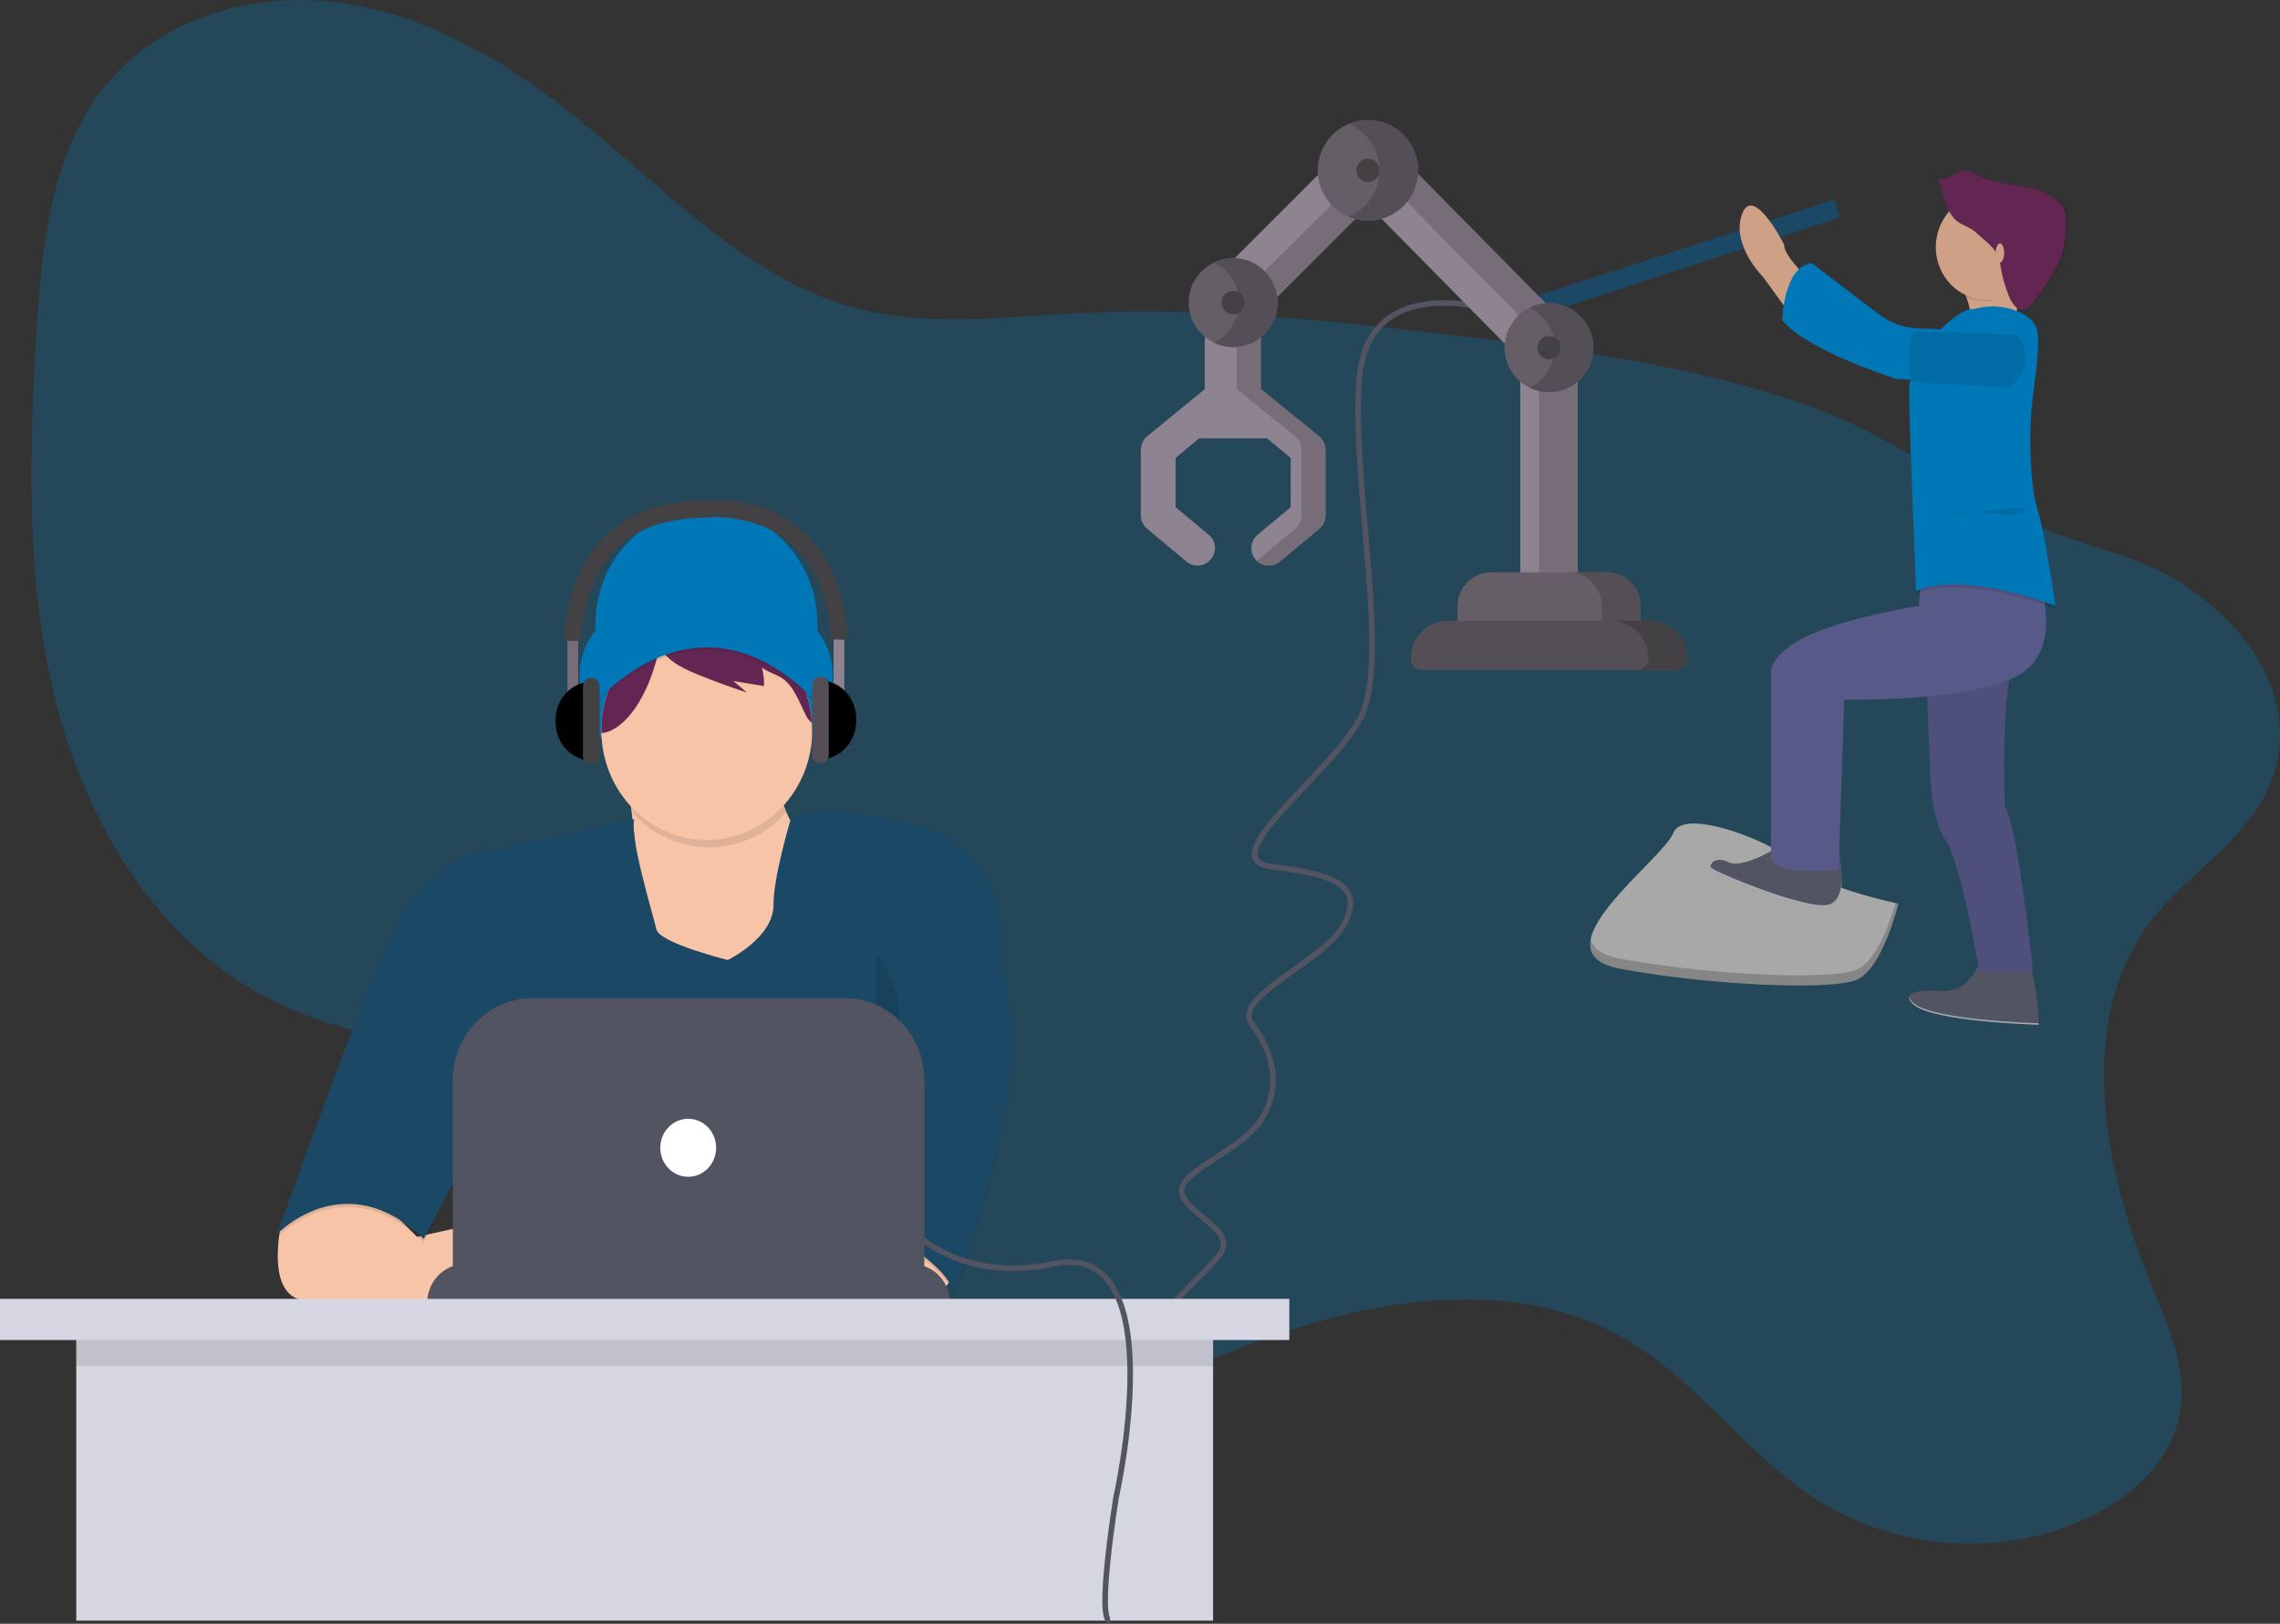<svg width="1227" height="874" viewBox="0 0 1227 874" fill="none" xmlns="http://www.w3.org/2000/svg">
<rect x="0" y="0" width="1227" height="874" fill="#333333" stroke="none"/>
<g id="index-image" clip-path="url(#clip0)">
<path id="bolha" opacity="0.3" d="M1157.33 495.985C1116.24 550.282 1132.2 629.604 1158.31 693.13C1167.05 714.4 1176.94 736.903 1173.25 759.712C1168.74 787.604 1144.79 807.999 1119.64 818.808C1073.8 838.513 1018.95 833.817 976.827 806.582C940.427 783.046 914.359 744.772 877.337 722.307C815.382 684.713 736.523 698.909 669.248 724.806C621.652 743.127 569.617 766.954 522.323 747.807C489.044 734.334 466.042 701.542 453.508 666.783C447.457 650.001 443.065 631.836 431.509 618.534C424.639 610.626 415.674 605.013 406.489 600.28C322.624 557.061 216.702 580.205 135.244 532.269C80.23 499.895 45.011 438.826 29.416 375.148C13.822 311.47 15.639 244.699 19.598 179.119C22.412 132.514 27.46 82.759 56.11 46.79C86.419 8.739 138.434 -5.409 185.449 1.823C232.464 9.055 275.079 34.832 312.57 65.192C359.425 103.136 402.879 150.386 460.408 165.756C499.585 176.223 540.797 170.498 581.203 168.515C648.752 165.2 716.33 172.572 783.507 180.643C847.817 188.371 912.592 196.875 973.858 218.619C1017.21 234.007 1051.97 261.939 1092.91 281.453C1119.6 294.173 1148.7 297.685 1173.96 313.887C1205.09 333.844 1233.62 368.557 1225.65 409.176C1218.06 447.796 1179.13 467.166 1157.33 495.985Z" fill="#0077B6"/>
<path id="Vector" d="M801.92 166.528C801.92 166.528 735.871 146.197 731.507 204.027C727.143 261.858 748.963 357.108 731.507 387.725C714.051 418.341 651.764 462.575 684.544 466.538C717.324 470.502 733.689 476.171 723.87 496.582C714.051 516.993 662.775 536.27 673.685 551.011C684.595 565.752 690.05 583.895 679.14 602.038C668.23 620.181 630.046 631.52 636.592 643.994C643.138 656.467 667.139 663.271 655.138 676.878C643.138 690.485 608.348 721.437 621.925 721.269" stroke="#535461" stroke-width="3" stroke-miterlimit="10"/>
<path id="Vector_2" d="M1021.62 486.395C1021.62 486.395 979.374 477.613 968.108 465.903C956.842 454.194 906.146 433.703 900.513 448.339C894.88 462.976 824.468 512.741 872.348 521.523C920.228 530.305 985.007 533.232 999.089 527.378C1013.17 521.523 1021.62 486.395 1021.62 486.395Z" fill="#A8A8A8"/>
<path id="Vector_3" opacity="0.2" d="M872.349 516.085C920.229 524.868 985.007 527.795 999.09 521.94C1009.81 517.481 1017.27 496.059 1020.21 486.09C1021.1 486.287 1021.62 486.395 1021.62 486.395C1021.62 486.395 1013.17 521.523 999.09 527.378C985.007 533.233 920.229 530.305 872.349 521.523C858.528 518.988 854.576 513.035 856.065 505.501C857.246 510.416 862.062 514.199 872.349 516.085Z" fill="black"/>
<path id="Vector_4" d="M1051.63 147.182C1051.63 147.182 1062.25 163.736 1059.97 171.619C1057.7 179.502 1085 174.773 1085 174.773C1085 174.773 1085.76 144.029 1091.07 136.935C1096.38 129.84 1051.63 147.182 1051.63 147.182Z" fill="#CEA086"/>
<path id="Vector_5" d="M959.104 454.616C959.104 454.616 938.626 468.017 930.283 464.075C921.941 460.134 918.907 466.44 921.182 468.805C923.458 471.17 972.755 491.665 984.132 488.512C995.508 485.359 989.722 459.537 989.722 459.537L959.104 454.616Z" fill="#535461"/>
<path id="Vector_6" d="M1067.56 512.16C1067.56 512.16 1062.63 533.838 1045.56 533.444C1045.56 533.444 1019.78 531.079 1029.64 540.539C1039.5 549.998 1097.14 551.575 1097.14 551.575C1097.14 551.575 1097.14 519.255 1086.52 512.16C1075.9 505.066 1067.56 512.16 1067.56 512.16Z" fill="#535461"/>
<path id="ferramenta" d="M987.314 107.269L824.743 160.065L827.671 169.806L990.242 117.01L987.314 107.269Z" fill="#1B4965"/>
<g id="arm-right-boy">
<path id="Vector_7" d="M981.477 157.825C981.477 157.825 959.483 138.906 960.241 131.811C960.241 131.811 943.556 98.703 937.488 115.257C931.421 131.811 948.865 149.153 948.865 149.153L970.101 178.32L981.477 157.825Z" fill="#CEA086"/>
<path id="Vector_8" d="M1081.97 207.092L1020.54 203.939C1020.54 203.939 972.755 188.962 959.103 172.408C959.103 172.408 959.861 143.241 975.03 141.664L1010.91 169.012C1017.18 173.792 1024.69 176.5 1032.47 176.782L1085.76 178.714C1085.76 178.714 1097.14 192.903 1081.97 207.092Z" fill="#0077B6"/>
</g>
<path id="Vector_9" d="M1036.46 359.232L1038.74 414.413C1038.74 414.413 1038.74 440.426 1047.08 452.25C1055.42 464.075 1065.28 523.196 1065.28 523.196H1094.1C1094.1 523.196 1085.76 443.579 1078.93 434.12C1078.93 434.12 1075.9 363.962 1086.52 348.196L1036.46 359.232Z" fill="#575988"/>
<path id="Vector_10" opacity="0.1" d="M1036.46 359.232L1038.74 414.413C1038.74 414.413 1038.74 440.426 1047.08 452.25C1055.42 464.075 1065.28 523.196 1065.28 523.196H1094.1C1094.1 523.196 1085.76 443.579 1078.93 434.12C1078.93 434.12 1075.9 363.962 1086.52 348.196L1036.46 359.232Z" fill="black"/>
<path id="Vector_11" d="M1096.38 309.57C1096.38 309.57 1113.82 352.926 1081.97 365.539C1050.11 378.151 992.473 376.575 992.473 376.575L989.439 468.016C989.439 468.016 953.793 472.746 953.034 460.922V360.809C953.034 360.809 953.793 349.773 977.304 340.313C1000.82 330.854 1032.67 326.124 1032.67 326.124L1034.19 305.629L1096.38 309.57Z" fill="#575988"/>
<path id="Vector_12" opacity="0.1" d="M1068.43 166.744C1074.49 166.048 1080.62 166.949 1086.25 169.363C1090.9 171.395 1095.37 174.59 1096.38 179.502C1097.58 185.32 1096.25 198.368 1094.72 209.406C1092.28 226.714 1091.97 244.274 1093.8 261.664C1094.58 268.905 1095.66 275.22 1097.14 278.038C1101.69 286.71 1106.24 327.701 1106.24 327.701C1106.24 327.701 1056.18 307.993 1031.16 319.818C1031.16 319.818 1027.74 239.018 1027.36 212.611C1027.07 192.163 1052.01 168.861 1060.35 168.072C1065.24 167.61 1063.57 167.268 1068.43 166.744Z" fill="black"/>
<path id="Vector_13" d="M1068.43 165.168C1074.49 164.472 1080.62 165.372 1086.25 167.786C1090.9 169.819 1095.37 173.013 1096.38 177.926C1097.58 183.744 1096.25 196.792 1094.72 207.83C1092.28 225.137 1091.97 242.698 1093.8 260.087C1094.39 265.646 1095.51 271.131 1097.14 276.462C1100.55 287.104 1106.24 326.124 1106.24 326.124C1106.24 326.124 1056.18 306.417 1031.16 318.241C1031.16 318.241 1027.74 237.442 1027.36 211.034C1027.07 190.586 1052.01 167.284 1060.35 166.496C1065.24 166.034 1063.57 165.692 1068.43 165.168Z" fill="#0077B6"/>
<path id="Vector_14" opacity="0.1" d="M1081.97 208.669L1028.12 205.516C1028.12 205.516 1024.69 178.076 1032.47 178.358L1085.76 180.291C1085.76 180.291 1097.14 194.48 1081.97 208.669Z" fill="black"/>
<path id="Vector_15" opacity="0.1" d="M1084.62 150.73C1085.52 143.254 1088.79 140.775 1091.07 137.723C1096.38 130.628 1051.63 147.971 1051.63 147.971C1053.94 151.665 1055.96 155.543 1057.68 159.569C1061.25 161.279 1065.14 162.163 1069.08 162.16C1075.67 162.16 1079.9 154.778 1084.62 150.73Z" fill="black"/>
<path id="Vector_16" d="M1069.08 161.371C1084.15 161.371 1096.38 148.666 1096.38 132.993C1096.38 117.32 1084.15 104.615 1069.08 104.615C1054 104.615 1041.77 117.32 1041.77 132.993C1041.77 148.666 1054 161.371 1069.08 161.371Z" fill="#CEA086"/>
<path id="Vector_17" opacity="0.1" d="M1052.72 117.623C1049.81 114.322 1048.41 109.919 1047.09 105.659L1044.07 95.895C1048.18 98.42 1052.56 92.728 1057.28 91.944C1060.66 91.382 1063.85 93.433 1066.96 94.911C1080.46 101.329 1098.04 98.144 1108.92 108.65C1110.4 109.986 1111.55 111.677 1112.27 113.577C1112.77 115.38 1112.98 117.259 1112.88 119.134C1112.96 124.109 1112.49 129.078 1111.46 133.937C1108.87 144.81 1101.97 153.933 1095.25 162.686C1093.97 164.349 1092.54 166.117 1090.54 166.58C1086.64 167.486 1083.62 163.102 1082.11 159.253C1080.11 154.156 1078.63 148.853 1077.71 143.433C1077.47 141.115 1076.86 138.854 1075.91 136.746C1073.56 132.416 1067.76 128.319 1064.24 124.964C1060.78 121.668 1055.95 121.295 1052.72 117.623Z" fill="black"/>
<path id="Vector_18" d="M1051.63 117.623C1048.72 114.322 1047.32 109.919 1046 105.659L1042.98 95.895C1047.09 98.42 1051.47 92.728 1056.19 91.944C1059.57 91.382 1062.76 93.433 1065.87 94.911C1079.37 101.329 1096.95 98.144 1107.82 108.65C1109.31 109.986 1110.46 111.677 1111.18 113.577C1111.68 115.38 1111.89 117.259 1111.79 119.134C1111.87 124.109 1111.4 129.078 1110.37 133.937C1107.78 144.81 1100.88 153.933 1094.16 162.686C1092.88 164.349 1091.45 166.117 1089.45 166.58C1085.55 167.486 1082.53 163.102 1081.02 159.253C1079.02 154.156 1077.54 148.853 1076.62 143.433C1076.38 141.115 1075.77 138.854 1074.82 136.746C1072.47 132.416 1066.67 128.319 1063.15 124.964C1059.69 121.668 1054.86 121.295 1051.63 117.623Z" fill="#632652"/>
<path id="Vector_19" d="M1076.28 141.27C1077.54 141.27 1078.56 138.976 1078.56 136.146C1078.56 133.316 1077.54 131.022 1076.28 131.022C1075.02 131.022 1074.01 133.316 1074.01 136.146C1074.01 138.976 1075.02 141.27 1076.28 141.27Z" fill="#CEA086"/>
<path id="Vector_20" opacity="0.1" d="M1089.93 272.914C1089.93 272.914 1088.41 277.644 1080.83 276.856C1073.25 276.068 1051.25 274.491 1051.25 276.856" fill="black"/>
<path id="Vector_21" opacity="0.5" d="M1029.64 539.751C1028.59 538.915 1027.82 537.767 1027.43 536.462C1027.23 537.486 1027.84 538.816 1029.64 540.539C1039.5 549.998 1097.14 551.575 1097.14 551.575C1097.14 551.575 1097.14 551.296 1097.13 550.786C1096.76 550.776 1039.47 549.18 1029.64 539.751Z" fill="white"/>
<path id="Vector_22" opacity="0.5" d="M984.131 486.935C972.754 490.089 923.456 469.593 921.181 467.228C920.877 466.908 920.659 466.511 920.55 466.076C920.418 466.548 920.407 467.049 920.518 467.527C920.628 468.006 920.857 468.446 921.181 468.805C923.456 471.17 972.754 491.665 984.131 488.512C989.986 486.889 991.291 479.262 991.182 472.24C991.071 478.788 989.55 485.433 984.131 486.935Z" fill="white"/>
<path id="Vector_23" d="M380.17 273.577H380.17C395.999 273.577 411.179 280.112 422.372 291.746C433.564 303.379 439.852 319.157 439.852 335.609V362.07H320.487V335.609C320.487 319.157 326.775 303.379 337.968 291.746C349.161 280.112 364.341 273.577 380.17 273.577Z" fill="#0077B6"/>
<path id="Vector_24" d="M380.586 419.331C418.158 419.331 448.616 397.579 448.616 370.746C448.616 343.914 418.158 322.161 380.586 322.161C343.014 322.161 312.556 343.914 312.556 370.746C312.556 397.579 343.014 419.331 380.586 419.331Z" fill="#0077B6"/>
<path id="Vector_25" d="M380.049 415.805C417.621 415.805 448.079 394.053 448.079 367.22C448.079 340.388 417.621 318.635 380.049 318.635C342.478 318.635 312.02 340.388 312.02 367.22C312.02 394.053 342.478 415.805 380.049 415.805Z" fill="#0077B6"/>
<path id="Vector_26" d="M380.049 411.269C417.621 411.269 448.079 389.517 448.079 362.684C448.079 335.852 417.621 314.1 380.049 314.1C342.478 314.1 312.02 335.852 312.02 362.684C312.02 389.517 342.478 411.269 380.049 411.269Z" fill="#0077B6"/>
<path id="Vector_27" d="M336.973 417.812C336.973 417.812 351.163 495.027 336.973 515.849C322.783 536.671 380.378 544.913 380.378 544.913L440.061 522.356L448.408 466.831C448.408 466.831 412.098 445.575 419.61 402.63L336.973 417.812Z" fill="#F7C4A7"/>
<path id="Vector_28" d="M513.098 678.088C513.098 678.088 516.854 695.006 496.404 698.042C484.327 699.889 472.045 699.737 460.014 697.592L455.503 655.097H503.082L513.098 678.088Z" fill="#F7C4A7"/>
<path id="Vector_29" d="M151.451 658.196C151.451 658.196 142.42 696.335 162.87 699.805C183.321 703.276 258.446 703.276 258.446 703.276V658.161L224.437 665.711L192.503 633.869L151.451 658.196Z" fill="#F7C4A7"/>
<path id="Vector_30" opacity="0.1" d="M341.355 442.756L261.431 460.324C261.431 460.324 230.964 461.626 211.348 503.703C191.732 545.781 149.161 665.941 149.161 665.941C149.161 665.941 185.471 627.768 228.042 668.544L256.423 615.188L250.162 699.777H470.111V659.868C470.111 659.868 516.02 685.462 512.681 699.777C512.681 699.777 551.967 594.57 543.518 546.755C540.961 531.974 539.393 517.028 538.824 502.022V502.022C538.323 489.663 534.154 477.768 526.889 467.97C519.625 458.172 509.621 450.95 498.251 447.296C494.111 445.972 489.544 444.735 484.51 443.623C437.348 433.212 425.245 443.623 425.245 443.623C425.245 443.623 416.109 474.519 416.271 488.521C416.48 506.523 391.647 518.452 391.647 518.452C391.647 518.452 354.919 509.343 353.25 501.968C351.581 494.594 338.434 451.431 341.355 442.756Z" fill="black"/>
<path id="Vector_31" d="M341.355 441.021L261.431 458.589C261.431 458.589 230.964 459.891 211.348 501.968C191.732 544.046 149.161 664.206 149.161 664.206C149.161 664.206 185.471 626.033 228.042 666.809L256.423 613.453L250.162 698.042H470.111V658.133C470.111 658.133 516.02 683.727 512.681 698.042C512.681 698.042 551.967 592.835 543.518 545.02C540.961 530.24 539.393 515.293 538.824 500.287C538.323 487.928 534.154 476.033 526.889 466.235C519.625 456.437 509.621 449.215 498.251 445.561C494.111 444.237 489.544 443 484.51 441.888C437.348 431.477 425.245 441.888 425.245 441.888C425.245 441.888 416.109 472.784 416.271 486.786C416.48 504.788 391.647 516.717 391.647 516.717C391.647 516.717 354.919 507.608 353.25 500.233C351.581 492.859 338.434 449.697 341.355 441.021Z" fill="#1B4965"/>
<g id="Group">
<path id="Vector_32" d="M438.535 553.96H429.686C428.77 553.96 428.027 554.743 428.027 555.709V563.168C428.027 564.133 428.77 564.916 429.686 564.916H438.535C439.451 564.916 440.194 564.133 440.194 563.168V555.709C440.194 554.743 439.451 553.96 438.535 553.96Z" fill="#FF515E"/>
<path id="Vector_33" d="M456.232 553.96H447.383C446.467 553.96 445.724 554.743 445.724 555.709V563.168C445.724 564.133 446.467 564.916 447.383 564.916H456.232C457.148 564.916 457.891 564.133 457.891 563.168V555.709C457.891 554.743 457.148 553.96 456.232 553.96Z" fill="#C6507A"/>
<path id="Vector_34" d="M461.541 563.051V579.834C461.541 580.799 460.797 581.582 459.882 581.582H426.146C425.231 581.582 424.487 580.799 424.487 579.834V563.051C424.487 562.086 425.231 561.303 426.146 561.303H459.882C460.797 561.303 461.541 562.086 461.541 563.051Z" fill="#FF6888"/>
<path id="Vector_35" d="M461.541 563.051V579.834C461.541 580.799 460.797 581.582 459.882 581.582H442.959V561.303H459.882C460.797 561.303 461.541 562.086 461.541 563.051Z" fill="#FF515E"/>
<path id="Vector_36" d="M459.882 578.202H442.959C442.042 578.202 441.3 578.985 441.3 579.951V596.734C441.3 597.699 442.042 598.482 442.959 598.482H459.882C460.798 598.482 461.541 597.699 461.541 596.734V579.951C461.541 578.985 460.798 578.202 459.882 578.202Z" fill="#F4DE48"/>
<path id="Vector_37" d="M419.068 570.743H410.219C409.303 570.743 408.56 571.526 408.56 572.492V579.951C408.56 580.916 409.303 581.699 410.219 581.699H419.068C419.984 581.699 420.727 580.916 420.727 579.951V572.492C420.727 571.526 419.984 570.743 419.068 570.743Z" fill="#554FB2"/>
<path id="Vector_38" d="M444.618 579.951V596.734C444.618 597.699 443.875 598.482 442.959 598.482H406.569C405.653 598.482 404.91 597.699 404.91 596.734V579.951C404.91 578.986 405.653 578.202 406.569 578.202H442.959C443.875 578.202 444.618 578.986 444.618 579.951Z" fill="#736DD9"/>
<path id="Vector_39" d="M444.618 579.951V596.734C444.618 597.699 443.875 598.482 442.959 598.482H424.377V578.202H442.959C443.875 578.202 444.618 578.986 444.618 579.951Z" fill="#554FB2"/>
</g>
<g id="bloco-left-1" clip-path="url(#clip1)">
<g id="Group_2">
<path id="Vector_40" d="M335.625 551.617H326.25C325.279 551.617 324.492 552.404 324.492 553.375V560.875C324.492 561.846 325.279 562.633 326.25 562.633H335.625C336.596 562.633 337.383 561.846 337.383 560.875V553.375C337.383 552.404 336.596 551.617 335.625 551.617Z" fill="#FF515E"/>
<path id="Vector_41" d="M354.375 551.617H345C344.029 551.617 343.242 552.404 343.242 553.375V560.875C343.242 561.846 344.029 562.633 345 562.633H354.375C355.346 562.633 356.133 561.846 356.133 560.875V553.375C356.133 552.404 355.346 551.617 354.375 551.617Z" fill="#C6507A"/>
<path id="Vector_42" d="M360 560.758V577.633C360 578.603 359.213 579.391 358.242 579.391H322.5C321.53 579.391 320.742 578.603 320.742 577.633V560.758C320.742 559.788 321.53 559 322.5 559H358.242C359.213 559 360 559.788 360 560.758Z" fill="#FF6888"/>
<path id="Vector_43" d="M360 560.758V577.633C360 578.603 359.213 579.391 358.242 579.391H340.312V559H358.242C359.213 559 360 559.788 360 560.758Z" fill="#FF515E"/>
<path id="Vector_44" d="M358.242 575.992H340.312C339.342 575.992 338.555 576.779 338.555 577.75V594.625C338.555 595.596 339.342 596.383 340.312 596.383H358.242C359.213 596.383 360 595.596 360 594.625V577.75C360 576.779 359.213 575.992 358.242 575.992Z" fill="#F4DE48"/>
<path id="Vector_45" d="M315 568.492H305.625C304.654 568.492 303.867 569.279 303.867 570.25V577.75C303.867 578.721 304.654 579.508 305.625 579.508H315C315.971 579.508 316.758 578.721 316.758 577.75V570.25C316.758 569.279 315.971 568.492 315 568.492Z" fill="#554FB2"/>
<path id="Vector_46" d="M342.07 577.75V594.625C342.07 595.595 341.283 596.383 340.312 596.383H301.758C300.788 596.383 300 595.595 300 594.625V577.75C300 576.78 300.788 575.992 301.758 575.992H340.312C341.283 575.992 342.07 576.78 342.07 577.75Z" fill="#736DD9"/>
<path id="Vector_47" d="M342.07 577.75V594.625C342.07 595.595 341.283 596.383 340.313 596.383H320.625V575.992H340.313C341.283 575.992 342.07 576.78 342.07 577.75Z" fill="#554FB2"/>
</g>
</g>
<g id="bloco-right-2" clip-path="url(#clip2)">
<g id="Group_3">
<path id="Vector_48" d="M407.625 562.617H398.25C397.279 562.617 396.492 563.404 396.492 564.375V571.875C396.492 572.846 397.279 573.633 398.25 573.633H407.625C408.596 573.633 409.383 572.846 409.383 571.875V564.375C409.383 563.404 408.596 562.617 407.625 562.617Z" fill="#FF515E"/>
<path id="Vector_49" d="M426.375 562.617H417C416.029 562.617 415.242 563.404 415.242 564.375V571.875C415.242 572.846 416.029 573.633 417 573.633H426.375C427.346 573.633 428.133 572.846 428.133 571.875V564.375C428.133 563.404 427.346 562.617 426.375 562.617Z" fill="#C6507A"/>
<path id="Vector_50" d="M432 571.758V588.633C432 589.603 431.212 590.391 430.242 590.391H394.5C393.53 590.391 392.742 589.603 392.742 588.633V571.758C392.742 570.788 393.53 570 394.5 570H430.242C431.212 570 432 570.788 432 571.758Z" fill="#FF6888"/>
<path id="Vector_51" d="M432 571.758V588.633C432 589.603 431.213 590.391 430.242 590.391H412.312V570H430.242C431.213 570 432 570.788 432 571.758Z" fill="#FF515E"/>
<path id="Vector_52" d="M430.242 586.992H412.312C411.342 586.992 410.555 587.779 410.555 588.75V605.625C410.555 606.596 411.342 607.383 412.312 607.383H430.242C431.213 607.383 432 606.596 432 605.625V588.75C432 587.779 431.213 586.992 430.242 586.992Z" fill="#F4DE48"/>
<path id="Vector_53" d="M387 579.492H377.625C376.654 579.492 375.867 580.279 375.867 581.25V588.75C375.867 589.721 376.654 590.508 377.625 590.508H387C387.971 590.508 388.758 589.721 388.758 588.75V581.25C388.758 580.279 387.971 579.492 387 579.492Z" fill="#554FB2"/>
<path id="Vector_54" d="M414.07 588.75V605.625C414.07 606.595 413.283 607.383 412.312 607.383H373.758C372.788 607.383 372 606.595 372 605.625V588.75C372 587.78 372.788 586.992 373.758 586.992H412.312C413.283 586.992 414.07 587.78 414.07 588.75Z" fill="#736DD9"/>
<path id="Vector_55" d="M414.07 588.75V605.625C414.07 606.595 413.283 607.383 412.313 607.383H392.625V586.992H412.313C413.283 586.992 414.07 587.78 414.07 588.75Z" fill="#554FB2"/>
</g>
</g>
<g id="bloco-left-2" clip-path="url(#clip3)">
<g id="Group_4">
<path id="Vector_56" d="M297.845 558.447H288.47C287.499 558.447 286.712 559.234 286.712 560.205V567.705C286.712 568.675 287.499 569.463 288.47 569.463H297.845C298.816 569.463 299.603 568.675 299.603 567.705V560.205C299.603 559.234 298.816 558.447 297.845 558.447Z" fill="#FF515E"/>
<path id="Vector_57" d="M316.595 558.447H307.22C306.249 558.447 305.462 559.234 305.462 560.205V567.705C305.462 568.675 306.249 569.463 307.22 569.463H316.595C317.566 569.463 318.353 568.675 318.353 567.705V560.205C318.353 559.234 317.566 558.447 316.595 558.447Z" fill="#C6507A"/>
<path id="Vector_58" d="M322.22 567.588V584.463C322.22 585.433 321.432 586.22 320.462 586.22H284.72C283.75 586.22 282.962 585.433 282.962 584.463V567.588C282.962 566.617 283.75 565.83 284.72 565.83H320.462C321.432 565.83 322.22 566.617 322.22 567.588Z" fill="#FF6888"/>
<path id="Vector_59" d="M322.22 567.588V584.463C322.22 585.433 321.432 586.22 320.462 586.22H302.532V565.83H320.462C321.432 565.83 322.22 566.617 322.22 567.588Z" fill="#FF515E"/>
<path id="Vector_60" d="M320.462 582.822H302.532C301.561 582.822 300.774 583.609 300.774 584.58V601.455C300.774 602.425 301.561 603.213 302.532 603.213H320.462C321.433 603.213 322.22 602.425 322.22 601.455V584.58C322.22 583.609 321.433 582.822 320.462 582.822Z" fill="#F4DE48"/>
<path id="Vector_61" d="M277.22 575.322H267.845C266.874 575.322 266.087 576.109 266.087 577.08V584.58C266.087 585.55 266.874 586.338 267.845 586.338H277.22C278.191 586.338 278.978 585.55 278.978 584.58V577.08C278.978 576.109 278.191 575.322 277.22 575.322Z" fill="#554FB2"/>
<path id="Vector_62" d="M304.29 584.58V601.455C304.29 602.425 303.503 603.213 302.532 603.213H263.978C263.007 603.213 262.22 602.425 262.22 601.455V584.58C262.22 583.609 263.007 582.822 263.978 582.822H302.532C303.503 582.822 304.29 583.609 304.29 584.58Z" fill="#736DD9"/>
<path id="Vector_63" d="M304.29 584.58V601.455C304.29 602.425 303.503 603.213 302.532 603.213H282.845V582.822H302.532C303.503 582.822 304.29 583.609 304.29 584.58Z" fill="#554FB2"/>
</g>
</g>
<path id="Vector_64" opacity="0.1" d="M423.041 437.334C419.684 427.454 418.932 416.819 420.864 406.534L338.226 421.717C338.226 421.717 339.419 428.208 340.767 437.933C346.108 443.692 352.519 448.263 359.613 451.366C366.706 454.47 374.332 456.041 382.028 455.985C389.724 455.929 397.328 454.247 404.379 451.041C411.429 447.834 417.779 443.171 423.041 437.334Z" fill="black"/>
<path id="Vector_65" d="M437.14 393.087C437.14 408.609 431.254 423.507 420.758 434.549C410.261 445.592 396.001 451.89 381.067 452.078C366.134 452.267 351.73 446.33 340.98 435.555C330.229 424.781 323.997 410.036 323.634 394.518C323.622 394.041 323.618 393.564 323.618 393.087C323.616 382.04 326.597 371.215 332.222 361.843C337.848 352.471 345.891 344.928 355.437 340.073C357.14 339.21 358.889 338.432 360.683 337.739C370.026 334.17 380.104 333.198 389.92 334.919C389.926 334.923 389.933 334.925 389.94 334.924C402.513 337.149 413.997 343.714 422.538 353.558C431.08 363.402 436.18 375.951 437.014 389.178C437.098 390.471 437.14 391.774 437.14 393.087Z" fill="#F7C4A7"/>
<g id="Group_5" opacity="0.1">
<path id="Vector_66" opacity="0.1" d="M360.604 339.123C360.63 339.104 360.656 339.087 360.684 339.071C358.889 339.761 357.14 340.538 355.437 341.405C345.891 346.26 337.848 353.803 332.222 363.175C326.597 372.547 323.616 383.372 323.618 394.418C323.618 394.895 323.622 395.373 323.634 395.85C325.399 395.801 327.133 395.368 328.726 394.579C342.566 387.868 350.867 367.328 354.127 353.004C355.296 347.877 356.414 342.099 360.604 339.123Z" fill="black"/>
<path id="Vector_67" opacity="0.1" d="M404.052 340.78C399.56 338.635 394.816 337.113 389.942 336.256C393.94 337.211 397.511 339.542 400.075 342.871C401.331 344.648 402.373 346.578 403.177 348.619C395.623 345.186 387.442 343.5 379.199 343.678C370.956 343.855 362.849 345.892 355.438 349.647C359.003 357.763 370.05 362.192 377.425 365.155C385.501 368.395 393.671 371.358 401.937 374.043C399.503 371.987 397.07 369.934 394.637 367.884C400.129 368.79 405.623 369.698 411.118 370.608C411.297 367.198 410.908 363.782 409.968 360.509C413.105 363.154 417.312 364.041 420.739 366.287C427.162 370.495 429.833 378.616 433.334 385.617C434.145 387.544 435.412 389.227 437.016 390.51C436.339 379.904 432.919 369.685 427.117 360.931C421.315 352.178 413.346 345.216 404.052 340.78Z" fill="black"/>
</g>
<path id="Vector_68" d="M360.604 337.791C360.63 337.772 360.656 337.755 360.684 337.739C358.889 338.429 357.14 339.206 355.437 340.073C345.891 344.928 337.848 352.471 332.222 361.843C326.597 371.215 323.616 382.04 323.618 393.086C323.618 393.564 323.622 394.041 323.634 394.518C325.399 394.469 327.133 394.036 328.726 393.247C342.566 386.536 350.867 365.996 354.127 351.672C355.296 346.545 356.414 340.767 360.604 337.791Z" fill="#632652"/>
<path id="Vector_69" d="M404.051 339.448C399.559 337.302 394.815 335.781 389.941 334.924C393.939 335.879 397.51 338.21 400.074 341.539C401.33 343.316 402.372 345.246 403.176 347.287C395.622 343.854 387.441 342.168 379.198 342.346C370.955 342.523 362.848 344.56 355.438 348.315C359.002 356.431 370.049 360.86 377.424 363.823C385.5 367.063 393.67 370.026 401.936 372.711C399.502 370.655 397.069 368.602 394.636 366.551C400.128 367.458 405.622 368.366 411.117 369.276C411.296 365.866 410.907 362.45 409.967 359.177C413.104 361.822 417.311 362.708 420.738 364.955C427.161 369.163 429.832 377.283 433.333 384.285C434.144 386.212 435.41 387.895 437.015 389.178C436.338 378.572 432.918 368.353 427.116 359.599C421.314 350.846 413.345 343.884 404.051 339.448Z" fill="#632652"/>
<path id="Vector_70" opacity="0.1" d="M317.147 383.357C317.147 383.357 375.578 307.877 443.19 383.357L437.347 366.439C437.347 366.439 405.627 318.288 383.09 328.699C360.553 339.11 338.433 346.485 338.433 346.485L317.147 383.357Z" fill="black"/>
<path id="Vector_71" d="M317.147 382.025C317.147 382.025 375.578 306.545 443.19 382.025L437.347 365.107C437.347 365.107 405.627 316.956 383.09 327.367C360.553 337.778 338.433 345.152 338.433 345.152L317.147 382.025Z" fill="#0077B6"/>
<path id="Vector_72" opacity="0.1" d="M269.152 544.697C269.152 544.697 256.631 579.4 274.16 610.633C291.69 641.866 258.718 654.88 258.718 654.88" fill="black"/>
<path id="Vector_73" opacity="0.1" d="M471.989 513.463C471.989 513.463 493.691 542.094 479.501 567.687C465.311 593.281 466.145 654.879 466.145 654.879" fill="black"/>
<path id="Vector_74" d="M249.953 680.474H491.187C496.5 680.474 501.596 682.667 505.353 686.572C509.11 690.477 511.221 695.773 511.221 701.296H229.92C229.92 695.773 232.031 690.477 235.788 686.572C239.545 682.667 244.64 680.474 249.953 680.474H249.953Z" fill="#535461"/>
<path id="Vector_75" d="M286.241 537.322H454.899C466.183 537.322 477.006 541.981 484.985 550.275C492.964 558.569 497.447 569.817 497.447 581.546V685.245H243.692V581.546C243.692 569.817 248.175 558.569 256.154 550.275C264.134 541.981 274.956 537.322 286.241 537.322Z" fill="#535461"/>
<path id="Vector_76" d="M370.362 633.407C378.66 633.407 385.387 626.415 385.387 617.791C385.387 609.166 378.66 602.174 370.362 602.174C362.064 602.174 355.337 609.166 355.337 617.791C355.337 626.415 362.064 633.407 370.362 633.407Z" fill="white"/>
<path id="Vector_77" d="M454.364 344.167H448.596V378.138H454.364V344.167Z" fill="#8E8391"/>
<path id="Vector_78" d="M440.906 366.148C446.175 366.148 451.228 368.324 454.954 372.196C458.679 376.069 460.773 381.321 460.773 386.797V388.129C460.773 393.606 458.679 398.858 454.954 402.73C451.228 406.603 446.175 408.778 440.906 408.778V366.148Z" fill="black"/>
<path id="Vector_79" d="M441.547 364.15H441.547C439.07 364.15 437.061 366.237 437.061 368.812V406.114C437.061 408.689 439.07 410.777 441.547 410.777H441.547C444.025 410.777 446.033 408.689 446.033 406.114V368.812C446.033 366.237 444.025 364.15 441.547 364.15Z" fill="#544F56"/>
<path id="Vector_80" d="M305.387 378.804H311.155V344.833H305.387V378.804Z" fill="#766D78"/>
<path id="Vector_81" d="M318.845 409.445C313.576 409.445 308.522 407.269 304.797 403.397C301.071 399.524 298.978 394.272 298.978 388.795V387.463C298.978 381.987 301.071 376.735 304.797 372.862C308.522 368.99 313.576 366.814 318.845 366.814V409.445Z" fill="black"/>
<path id="Vector_82" d="M318.203 411.443H318.203C320.681 411.443 322.689 409.355 322.689 406.78V369.479C322.689 366.904 320.681 364.816 318.203 364.816H318.203C315.726 364.816 313.717 366.904 313.717 369.479V406.78C313.717 409.355 315.726 411.443 318.203 411.443Z" fill="#444145"/>
<path id="Vector_83" d="M447.913 307.856C440.103 290.978 423.095 270.573 386.429 268.944L386.432 268.898L385.992 268.919L385.964 268.918L385.964 268.921L372.974 269.564L372.976 269.63C336.552 271.372 319.623 291.698 311.838 308.522C306.661 319.919 303.914 332.344 303.786 344.947L308.27 344.833L312.755 344.726C312.951 333.493 315.441 322.431 320.059 312.273C329.948 291.165 348.14 279.938 374.131 278.902L374.131 278.894L385.62 278.233L385.619 278.236C411.611 279.272 429.803 290.499 439.692 311.607C444.31 321.765 446.799 332.827 446.996 344.06L451.48 344.167L455.965 344.281C455.837 331.678 453.09 319.253 447.913 307.856Z" fill="#444145"/>
<path id="Vector_84" d="M652.835 701.57H41.037V872.297H652.835V701.57Z" fill="#D6D6E3"/>
<path id="Vector_85" opacity="0.1" d="M652.835 713.061H41.037V735.223H652.835V713.061Z" fill="black"/>
<path id="Vector_86" d="M693.868 699.107H0V721.269H693.868V699.107Z" fill="#D6D6E3"/>
<path id="Vector_87" d="M475.125 643.994C475.125 643.994 501.309 693.887 566.768 680.28C632.227 666.673 600.589 806.146 600.589 806.146C600.589 806.146 589.878 872.681 597.415 872.298" stroke="#535461" stroke-width="3" stroke-miterlimit="10"/>
<g id="robo 1" clip-path="url(#clip4)">
<g id="Group_6">
<path id="Vector_88" d="M725.604 77.759C719.602 83.767 719.57 93.499 725.534 99.546L823.08 198.469L844.917 176.61L747.51 77.83C741.492 71.727 731.662 71.695 725.604 77.759Z" fill="#8E8391"/>
<path id="Vector_89" d="M726.117 77.276C726.314 77.455 726.504 77.639 726.688 77.83L834.517 187.019L844.916 176.609L747.51 77.83C741.656 71.893 732.203 71.702 726.117 77.276Z" fill="#766D78"/>
<g id="braco-1">
<path id="Vector_90" d="M748.106 98.987L726.27 77.129L652.853 150.621C646.823 156.657 646.823 166.443 652.853 172.479C658.883 178.515 668.659 178.515 674.689 172.479L748.106 98.987Z" fill="#8E8391"/>
<path id="Vector_91" d="M653.358 172.959C656.302 175.657 660.032 177.003 663.768 177.003C667.724 177.003 671.674 175.496 674.69 172.477L748.11 98.988L738.051 88.918L653.869 172.477C653.702 172.643 653.53 172.804 653.358 172.959Z" fill="#766D78"/>
</g>
<g id="garra">
<path id="Vector_92" d="M617.306 234.891C619.747 232.86 615.523 236.327 648.37 209.442V173.763H678.476V209.442C712.339 236.836 710.208 235.035 710.97 235.902C712.461 237.601 713.304 239.8 713.304 242.092V277.388C713.304 280.167 712.069 282.809 709.934 284.589L688.764 302.234C687.011 303.689 684.889 304.401 682.78 304.401C680.097 304.401 677.433 303.252 675.58 301.028C672.273 297.049 672.816 291.14 676.784 287.83L694.585 272.996V246.482L681.887 235.902H645.358L632.654 246.482V272.996L650.462 287.83C654.43 291.14 654.973 297.049 651.666 301.028C649.813 303.252 647.148 304.401 644.466 304.401C642.357 304.401 640.229 303.689 638.482 302.234L617.311 284.589C615.171 282.809 613.936 280.167 613.936 277.388V242.092C613.936 239.313 615.171 236.671 617.306 234.891Z" fill="#8E8391"/>
<path id="Vector_93" d="M700.415 242.095V277.389C700.415 280.165 699.178 282.809 697.048 284.589L676.346 301.84C678.131 303.531 680.451 304.401 682.783 304.401C684.889 304.401 687.013 303.692 688.762 302.233L709.933 284.589C712.069 282.809 713.306 280.165 713.306 277.389V242.095C713.306 239.802 712.461 237.599 710.968 235.902C710.239 235.062 712.292 236.798 678.476 209.444V173.763H665.585V209.444L697.048 234.89C697.417 235.205 697.762 235.539 698.083 235.902C699.57 237.599 700.415 239.802 700.415 242.095Z" fill="#766D78"/>
</g>
<path id="Vector_94" d="M849.043 175.045H818.162V340.975H849.043V175.045Z" fill="#8E8391"/>
<path id="Vector_95" d="M849.046 175.043H828.225V340.976H849.046V175.043Z" fill="#766D78"/>
<g id="Group_7">
<path id="Vector_96" d="M833.6 211.075C820.396 211.075 809.692 200.36 809.692 187.142C809.692 173.924 820.396 163.209 833.6 163.209C846.804 163.209 857.509 173.924 857.509 187.142C857.509 200.36 846.804 211.075 833.6 211.075Z" fill="#655E67"/>
<path id="Vector_97" d="M784.364 351.088H882.839V326.216C882.839 316.165 874.7 308.018 864.659 308.018H802.544C792.503 308.018 784.364 316.165 784.364 326.216V351.088H784.364Z" fill="#655E67"/>
</g>
<path id="Vector_98" d="M823.191 208.694C826.338 210.218 829.871 211.076 833.601 211.076C846.808 211.076 857.51 200.357 857.51 187.143C857.51 173.924 846.808 163.211 833.601 163.211C829.871 163.211 826.338 164.068 823.191 165.593C831.18 169.464 836.689 177.657 836.689 187.143C836.689 196.624 831.181 204.823 823.191 208.694Z" fill="#544F56"/>
<path id="Vector_99" d="M833.602 193.418C837.059 193.418 839.872 190.602 839.872 187.142C839.872 183.681 837.059 180.866 833.602 180.866C830.145 180.866 827.333 183.681 827.333 187.142C827.333 190.602 830.145 193.418 833.602 193.418Z" fill="#444145"/>
<g id="vertice-1">
<path id="Vector_100" d="M736.188 118.753C721.258 118.753 709.156 106.638 709.156 91.694C709.156 76.749 721.258 64.634 736.188 64.634C751.117 64.634 763.219 76.749 763.219 91.694C763.219 106.638 751.117 118.753 736.188 118.753Z" fill="#655E67"/>
<path id="Vector_101" d="M725.779 116.674C728.986 118.014 732.501 118.752 736.189 118.752C751.115 118.752 763.22 106.64 763.22 91.694C763.221 76.746 751.115 64.634 736.189 64.634C732.501 64.634 728.986 65.372 725.779 66.712C735.541 70.797 742.4 80.444 742.4 91.693C742.4 102.942 735.541 112.589 725.779 116.674Z" fill="#544F56"/>
<path id="Vector_102" d="M736.186 97.969C739.644 97.969 742.456 95.154 742.456 91.694C742.456 88.233 739.643 85.418 736.186 85.418C732.729 85.418 729.917 88.233 729.917 91.694C729.917 95.154 732.729 97.969 736.186 97.969Z" fill="#444145"/>
</g>
<g id="vertice-2">
<path id="Vector_103" d="M663.617 186.81C650.413 186.81 639.709 176.095 639.709 162.878C639.709 149.66 650.413 138.945 663.617 138.945C676.821 138.945 687.525 149.66 687.525 162.878C687.525 176.095 676.821 186.81 663.617 186.81Z" fill="#655E67"/>
<path id="Vector_104" d="M653.203 184.429C656.351 185.953 659.884 186.811 663.62 186.811C676.82 186.811 687.528 176.098 687.528 162.878C687.528 149.658 676.82 138.945 663.62 138.945C659.883 138.945 656.35 139.803 653.203 141.327C661.193 145.198 666.707 153.392 666.707 162.878C666.707 172.364 661.193 180.557 653.203 184.429Z" fill="#544F56"/>
<path id="Vector_105" d="M663.618 169.153C667.075 169.153 669.887 166.338 669.887 162.878C669.887 159.417 667.075 156.602 663.618 156.602C660.161 156.602 657.348 159.417 657.348 162.878C657.348 166.338 660.161 169.153 663.618 169.153Z" fill="#444145"/>
</g>
<path id="Vector_106" d="M843.84 308.015C853.881 308.015 862.019 316.167 862.019 326.213V351.087H882.84V326.213C882.84 316.167 874.702 308.015 864.661 308.015H843.84Z" fill="#544F56"/>
<path id="Vector_107" d="M765.167 360.591H901.696C905.171 360.591 907.987 357.772 907.987 354.294C907.987 343.142 898.956 334.102 887.815 334.102H779.389C768.249 334.102 759.217 343.142 759.217 354.294V354.636C759.218 357.925 761.881 360.591 765.167 360.591Z" fill="#544F56"/>
<path id="Vector_108" d="M880.878 360.591H901.699C905.173 360.591 907.987 357.774 907.987 354.297C907.987 348.717 905.732 343.674 902.079 340.017C898.427 336.367 893.382 334.104 887.814 334.104H866.993C872.561 334.104 877.606 336.367 881.259 340.017C884.911 343.673 887.166 348.717 887.166 354.297C887.166 357.774 884.352 360.591 880.878 360.591Z" fill="#444145"/>
</g>
</g>
</g>
<defs>
<clipPath id="clip0">
<rect width="1227" height="874" fill="white"/>
</clipPath>
<clipPath id="clip1">
<rect width="60" height="60" fill="white" transform="translate(300 544)"/>
</clipPath>
<clipPath id="clip2">
<rect width="60" height="60" fill="white" transform="translate(372 555)"/>
</clipPath>
<clipPath id="clip3">
<rect width="60" height="60" fill="white" transform="translate(262.22 550.83)"/>
</clipPath>
<clipPath id="clip4">
<rect width="295.656" height="295.957" fill="white" transform="matrix(-1 0 0 1 908.788 64.634)"/>
</clipPath>
</defs>
</svg>
